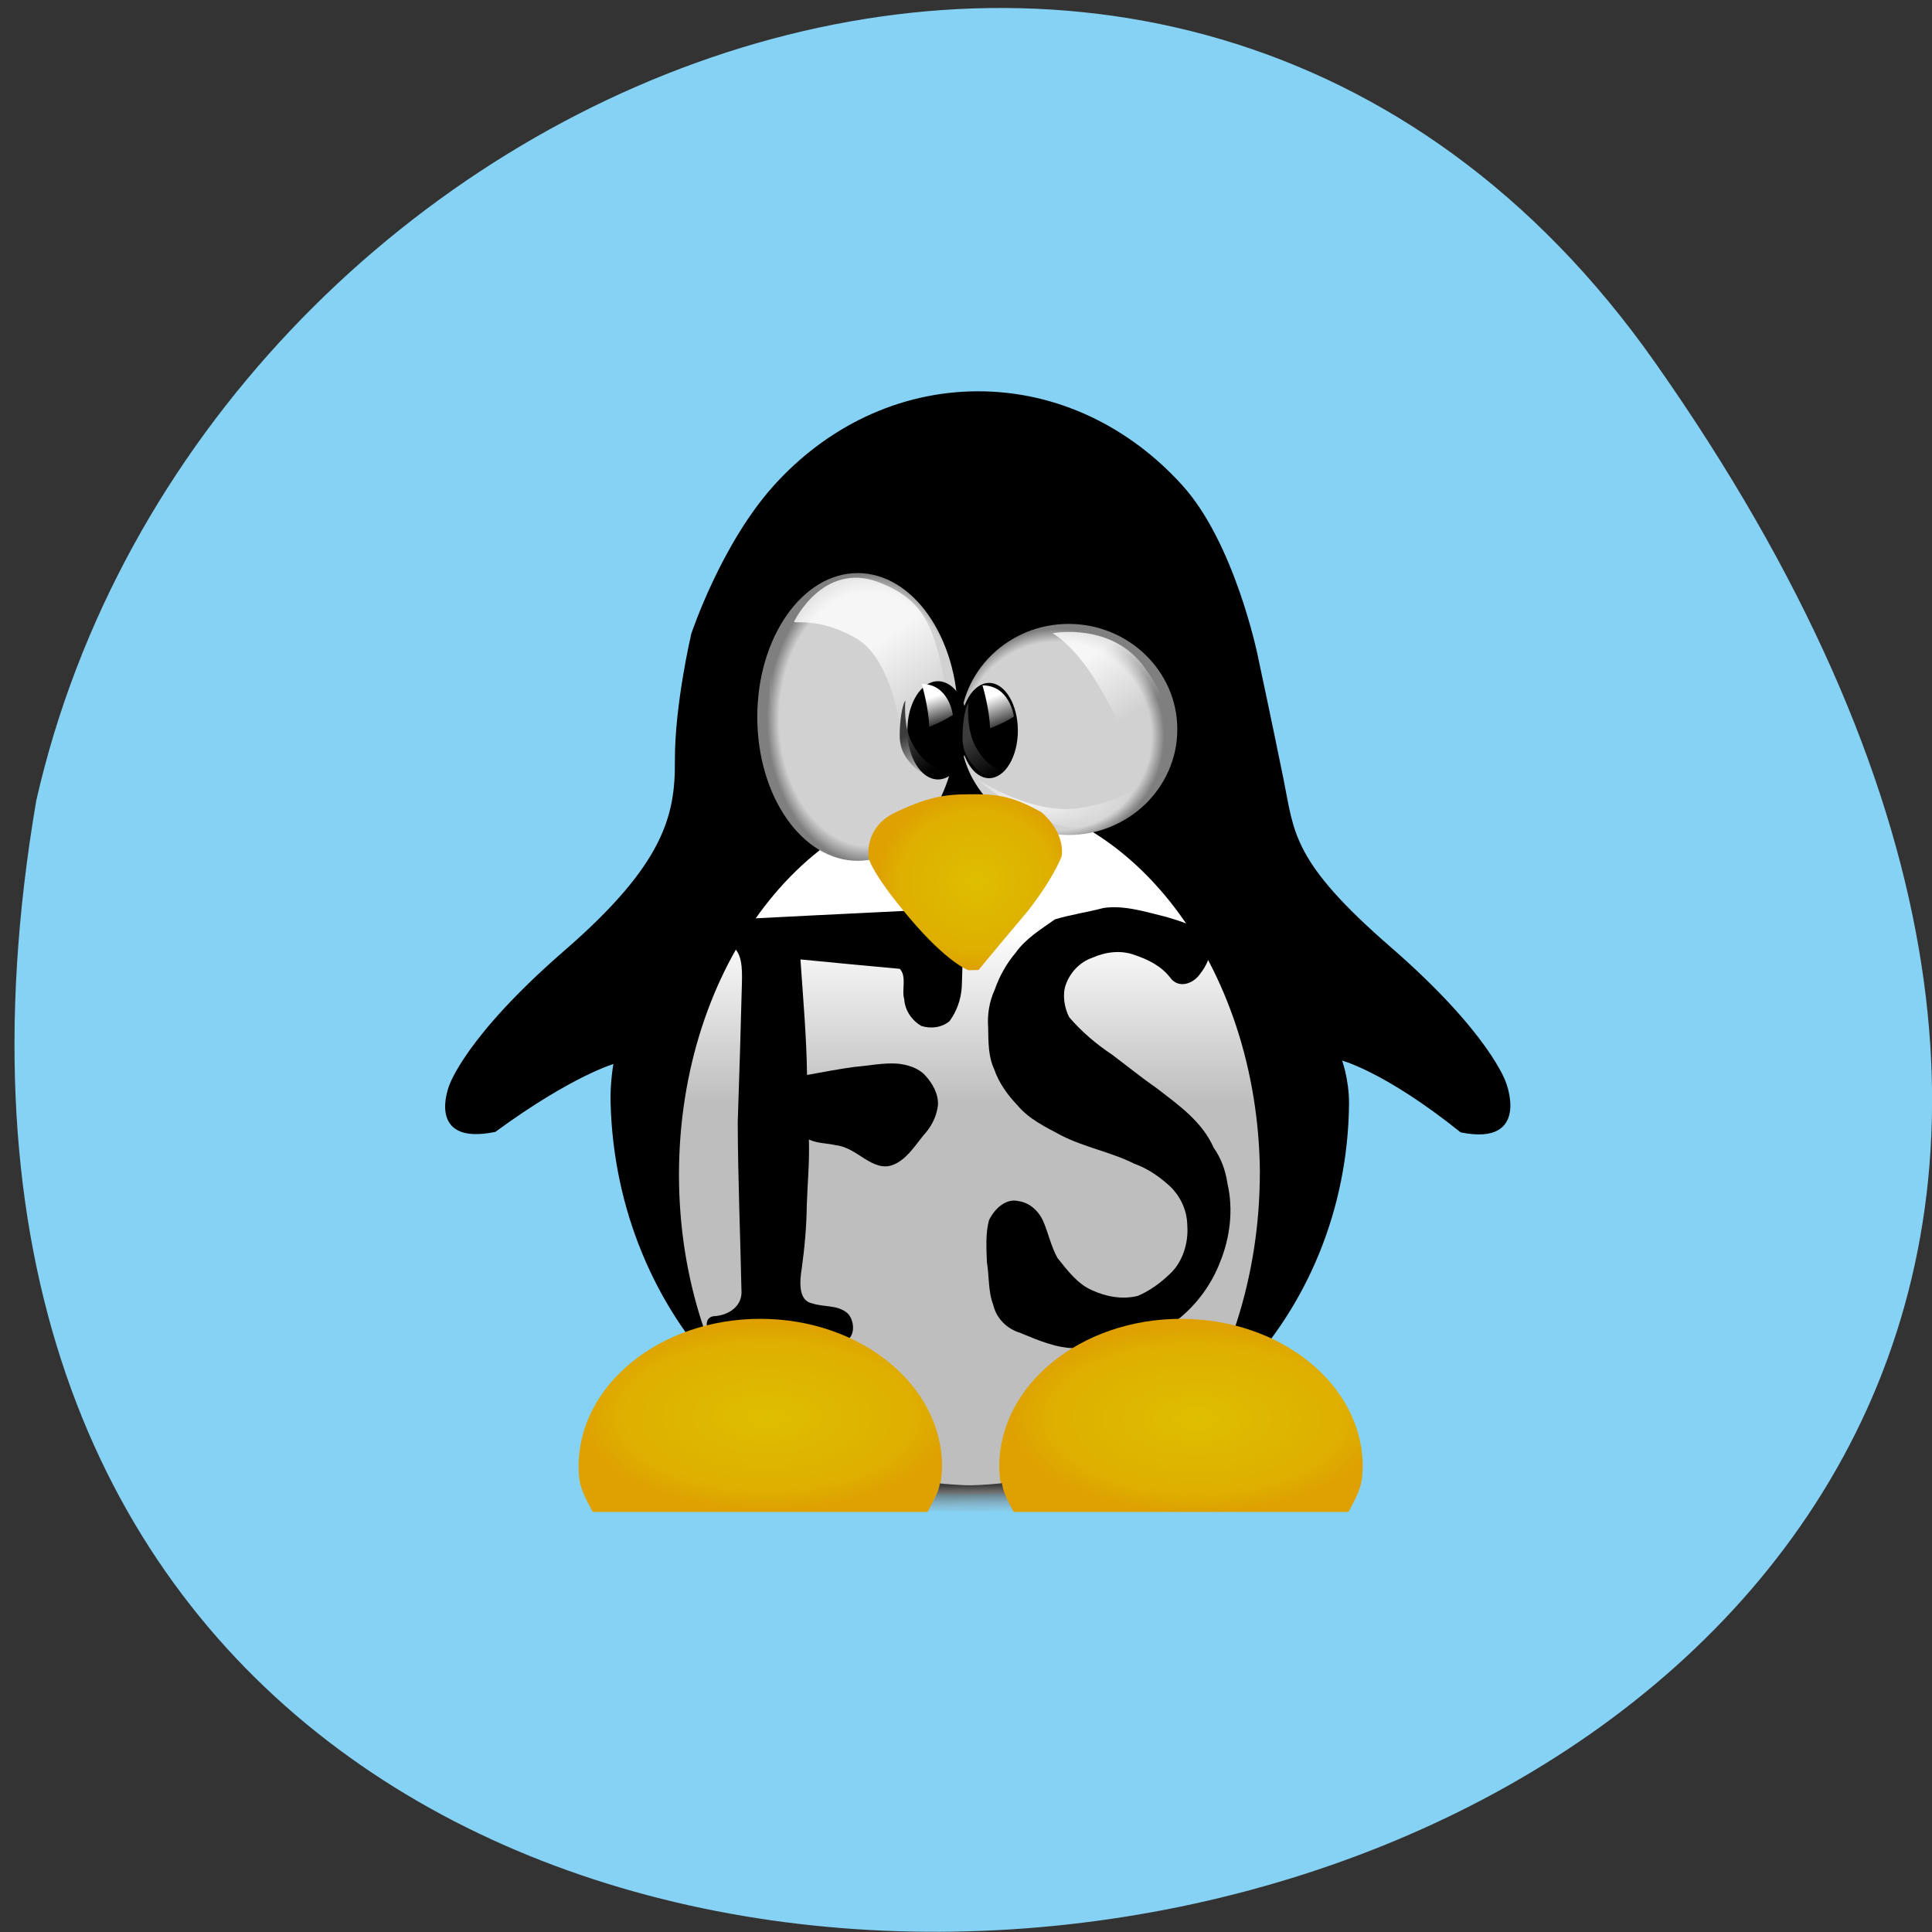 <svg xmlns="http://www.w3.org/2000/svg" viewBox="0 0 32 32" xmlns:xlink="http://www.w3.org/1999/xlink"><rect x="0" y="0" width="32" height="32" fill="#333333" stroke="none"/><defs><linearGradient id="A" gradientUnits="userSpaceOnUse" x1="516.68" y1="917.33" x2="516.92" y2="941.08" gradientTransform="matrix(0.018 0 0 0.02 6.996 6.254)"><stop stop-color="#3c3c3c"/><stop offset="1" stop-color="#9f9f9f" stop-opacity="0"/></linearGradient><linearGradient id="6" gradientUnits="userSpaceOnUse" x1="626.25" y1="224.06" x2="657.6" y2="276.19" gradientTransform="matrix(0.018 0 0 0.02 6.996 6.254)" xlink:href="#5"/><linearGradient id="B" gradientUnits="userSpaceOnUse" x1="479.59" y1="261.58" x2="487.35" y2="289.72" gradientTransform="matrix(0.018 0 0 0.02 6.996 6.254)"><stop stop-color="#fff"/><stop offset="1" stop-color="#fff" stop-opacity="0"/></linearGradient><linearGradient id="D" gradientUnits="userSpaceOnUse" x1="536.39" y1="260.33" x2="546.65" y2="290.97" gradientTransform="matrix(0.018 0 0 0.02 6.996 6.254)" xlink:href="#B"/><linearGradient id="C" gradientUnits="userSpaceOnUse" x1="452.01" y1="292.49" x2="469.79" y2="325.83" gradientTransform="matrix(0.018 0 0 0.02 6.996 6.254)"><stop stop-color="#3c3c3c"/><stop offset="1" stop-color="#3c3c3c" stop-opacity="0"/></linearGradient><linearGradient id="E" gradientUnits="userSpaceOnUse" x1="511.32" y1="294.57" x2="529.1" y2="327.91" gradientTransform="matrix(0.018 0 0 0.02 6.996 6.254)" xlink:href="#C"/><linearGradient id="5" gradientUnits="userSpaceOnUse" x1="437.25" y1="208.29" x2="474.75" y2="268.07" gradientTransform="matrix(0.018 0 0 0.02 6.996 6.254)"><stop stop-color="#fff" stop-opacity="0.8"/><stop offset="1" stop-color="#fff" stop-opacity="0"/></linearGradient><linearGradient id="0" gradientUnits="userSpaceOnUse" y1="457.32" x2="0" y2="600.03" gradientTransform="matrix(0.018 0 0 0.02 6.996 6.254)"><stop stop-color="#fff"/><stop offset="1" stop-color="#bebebe"/></linearGradient><radialGradient id="1" gradientUnits="userSpaceOnUse" cx="712.56" cy="902.18" r="170.68" gradientTransform="matrix(0.018 0 0 0.009 6.996 15.38)"><stop stop-color="#debe00"/><stop offset="0.8" stop-color="#deaf00"/><stop offset="1" stop-color="#dea101"/></radialGradient><radialGradient id="2" gradientUnits="userSpaceOnUse" cx="317.23" cy="898.07" r="170.68" gradientTransform="matrix(0.018 0 0 0.009 6.996 15.38)" xlink:href="#1"/><radialGradient id="3" gradientUnits="userSpaceOnUse" cx="430.04" cy="269.02" r="77.14" gradientTransform="matrix(0.022 0 0 0.031 4.941 3.569)"><stop stop-color="#d1d1d1"/><stop offset="0.88" stop-color="#d1d1d1"/><stop offset="1" stop-color="#7f7f7f"/></radialGradient><radialGradient id="4" gradientUnits="userSpaceOnUse" cx="615.17" cy="306.62" r="77.14" gradientTransform="matrix(0.023 0 0 0.023 3.361 5.14)" xlink:href="#3"/><radialGradient id="7" gradientUnits="userSpaceOnUse" cx="1619.88" cy="319.54" r="89.64" gradientTransform="matrix(-0.018 0 0 -0.007 46.33 15.457)" xlink:href="#5"/><radialGradient id="9" gradientUnits="userSpaceOnUse" cx="510.07" cy="418.72" r="90.91" gradientTransform="matrix(0.018 0 0 0.016 6.996 7.897)" xlink:href="#1"/><radialGradient id="8" gradientUnits="userSpaceOnUse" cx="1619.88" cy="319.54" r="89.64" gradientTransform="matrix(-0.013 -0.019 0.006 -0.005 33.02 44.658)" xlink:href="#5"/></defs><path d="m 27.41 6 c 19.965 28.379 -31.957 37.41 -26.809 7.258 c 2.73 -11.992 18.809 -18.625 26.809 -7.258" fill="#86d2f4"/><g fill-rule="evenodd"><path d="m 177.23 566.86 c 0 0 -3.544 16.633 -2.88 34.24 c 5.316 175.13 151.52 317.2 338.48 317.2 c 186.96 0 336.93 -141.28 338.7 -317.2 c 0 -20.938 -7.089 -37.18 -7.089 -37.18 c 0 0 40.09 8.61 111.42 60.07 c 62.911 11.349 40.09 -39.918 40.09 -39.918 c 0 0 -14.399 -40.11 -105.66 -111.54 c -91.49 -71.42 -89.05 -95.49 -99.02 -139.71 c -9.968 -44.42 -23.924 -103.12 -23.924 -103.12 c 0 0 -21.04 -92.36 -69.11 -139.91 c -48.07 -47.746 -114.08 -77.29 -186.74 -77.29 c -73.32 0 -139.78 29.939 -187.85 78.27 c -48.07 48.33 -75.09 121.71 -75.09 121.71 c 0 0 -15.285 58.31 -15.06 105.08 c 0.443 45.789 -10.633 86.49 -102.12 157.91 c -91.49 71.42 -105.66 111.34 -105.66 111.34 c 0 0 -21.709 48.33 40.981 36.788 c 71.55 -47.16 110.54 -56.747 110.54 -56.747" transform="matrix(0.018 0 0 0.02 6.996 6.254)" stroke="#000" stroke-width="2.3"/><path d="m 20.867 19.422 c 0 1.73 -0.539 3.336 -1.406 4.473 c -0.871 1.133 -5.934 1.133 -6.805 0 c -0.871 -1.137 -1.41 -2.707 -1.41 -4.438 c 0 -3.465 2.156 -6.273 4.813 -6.273 c 2.637 0 4.781 2.801 4.809 6.238" fill="url(#0)"/></g><path d="m 15.34 15.07 c -1.23 0.059 -2.457 0.121 -3.688 0.184 c 0.016 0.246 0.266 0.324 0.438 0.398 c 0.207 0.098 0.203 0.395 0.199 0.609 c -0.02 0.777 -0.043 1.555 -0.07 2.332 c 0.004 0.941 0.043 1.883 0.063 2.82 c -0.008 0.258 -0.258 0.379 -0.457 0.387 c -0.246 0.027 -0.066 0.465 0.129 0.324 c 0.508 0.016 1.016 0.066 1.523 0.102 c 0.188 0.023 0.438 0.117 0.582 -0.051 c 0.109 -0.102 0.082 -0.32 -0.02 -0.422 c -0.168 -0.148 -0.402 -0.098 -0.594 -0.168 c -0.23 -0.047 -0.199 -0.379 -0.164 -0.586 c 0.047 -0.344 0.078 -0.691 0.082 -1.039 c 0.012 -0.363 0.047 -0.723 0.035 -1.086 c 0.145 0.066 0.293 0.059 0.445 0.094 c 0.188 0.023 0.32 0.125 0.477 0.223 c 0.145 0.09 0.301 0.168 0.465 0.105 c 0.219 -0.082 0.355 -0.297 0.504 -0.484 c 0.125 -0.133 0.223 -0.305 0.246 -0.504 c 0.012 -0.188 -0.09 -0.363 -0.207 -0.492 c -0.121 -0.133 -0.297 -0.18 -0.461 -0.199 c -0.242 -0.016 -0.48 0.035 -0.719 0.055 c -0.262 0.035 -0.52 0.086 -0.781 0.133 c -0.008 -0.637 -0.066 -1.273 -0.109 -1.914 c 0.547 0.055 1.098 0.105 1.645 0.156 c 0.121 0.129 0.027 0.344 0.074 0.504 c 0.012 0.191 0.133 0.355 0.281 0.441 c 0.156 0.051 0.336 0.031 0.469 -0.078 c 0.117 -0.16 0.188 -0.352 0.203 -0.563 c 0.008 -0.238 0.02 -0.492 0.008 -0.734 c 0.012 -0.223 -0.113 -0.449 -0.309 -0.508 c -0.094 -0.027 -0.195 -0.051 -0.289 -0.039"/><path d="m 18.273 15.04 c -0.266 0.07 -0.539 0.109 -0.801 0.188 c -0.23 0.164 -0.48 0.313 -0.652 0.555 c -0.148 0.176 -0.266 0.383 -0.344 0.609 c -0.09 0.195 -0.125 0.41 -0.109 0.625 c 0.004 0.234 0 0.477 0.098 0.688 c 0.082 0.238 0.227 0.434 0.387 0.602 c 0.195 0.234 0.473 0.363 0.727 0.5 c 0.391 0.199 0.82 0.273 1.211 0.469 c 0.207 0.074 0.395 0.199 0.566 0.352 c 0.18 0.16 0.305 0.402 0.309 0.664 c 0.023 0.297 -0.078 0.613 -0.285 0.805 c -0.156 0.152 -0.34 0.285 -0.535 0.367 c -0.25 0.063 -0.52 0.016 -0.758 -0.094 c -0.238 -0.102 -0.406 -0.328 -0.57 -0.531 c -0.109 -0.191 -0.152 -0.418 -0.242 -0.621 c -0.082 -0.176 -0.234 -0.301 -0.406 -0.324 c -0.207 -0.051 -0.395 0.125 -0.488 0.316 c -0.059 0.219 -0.043 0.461 -0.035 0.691 c 0.039 0.234 0.02 0.496 0.105 0.711 c 0.055 0.238 0.242 0.402 0.438 0.461 c 0.305 0.125 0.613 0.262 0.945 0.258 c 0.27 0.004 0.543 0.066 0.805 -0.023 c 0.332 -0.082 0.633 -0.277 0.91 -0.484 c 0.285 -0.238 0.52 -0.555 0.66 -0.922 c 0.164 -0.402 0.223 -0.867 0.121 -1.301 c -0.031 -0.215 -0.105 -0.418 -0.227 -0.59 c -0.195 -0.438 -0.578 -0.703 -0.926 -0.973 c -0.258 -0.18 -0.504 -0.379 -0.758 -0.57 c -0.258 -0.172 -0.5 -0.375 -0.711 -0.621 c -0.078 -0.156 -0.113 -0.363 -0.059 -0.527 c 0.074 -0.219 0.246 -0.391 0.445 -0.457 c 0.219 -0.098 0.469 -0.129 0.695 -0.047 c 0.219 0.074 0.445 0.18 0.598 0.383 c 0.141 0.184 0.387 0.094 0.5 -0.082 c 0.133 -0.168 0.246 -0.457 0.086 -0.645 c -0.195 -0.148 -0.434 -0.219 -0.656 -0.285 c -0.34 -0.082 -0.691 -0.199 -1.043 -0.148"/><g fill-rule="evenodd"><path d="m 22.57 24.289 c 0 0.34 -0.082 0.461 -0.234 0.754 h -5.547 c -0.152 -0.293 -0.238 -0.414 -0.238 -0.754 c 0 -1.348 1.348 -2.445 3.01 -2.445 c 1.66 0 3.01 1.098 3.01 2.445" fill="url(#1)"/><path d="m 15.602 24.289 c 0 0.34 -0.086 0.461 -0.238 0.754 h -5.547 c -0.152 -0.293 -0.234 -0.414 -0.234 -0.754 c 0 -1.348 1.348 -2.445 3.01 -2.445 c 1.66 0 3.01 1.098 3.01 2.445" fill="url(#2)"/><path d="m 15.867 11.875 c 0 1.316 -0.746 2.383 -1.66 2.383 c -0.918 0 -1.664 -1.066 -1.664 -2.383 c 0 -1.316 0.746 -2.383 1.664 -2.383 c 0.914 0 1.66 1.066 1.66 2.383" fill="url(#3)"/><path d="m 19.5 12.08 c 0 0.965 -0.809 1.75 -1.801 1.75 c -0.992 0 -1.797 -0.785 -1.797 -1.75 c 0 -0.965 0.805 -1.746 1.797 -1.746 c 0.992 0 1.801 0.781 1.801 1.746" fill="url(#4)"/><path d="m 16.859 12.1 c 0 0.438 -0.215 0.789 -0.477 0.789 c -0.262 0 -0.477 -0.352 -0.477 -0.789 c 0 -0.434 0.215 -0.789 0.477 -0.789 c 0.262 0 0.477 0.355 0.477 0.789"/><path d="m 13.152 10.297 c 0 0 0.477 -1 1.395 -0.656 c 0.918 0.348 0.977 0.949 1.215 2.336 c 0.238 1.387 -0.844 0.129 -0.844 0.129 c 0 0 -0.133 -1.191 -0.746 -1.539 c -0.613 -0.348 -1.02 -0.23 -1.02 -0.27" fill="url(#5)"/><path d="m 509.1 295.98 c 0 21.916 -12.183 39.527 -27.03 39.527 c -14.842 0 -27.03 -17.611 -27.03 -39.527 c 0 -21.72 12.183 -39.527 27.03 -39.527 c 14.842 0 27.03 17.807 27.03 39.527" transform="matrix(0.018 0 0 0.02 6.859 6.177)" stroke="#000" stroke-width="2.3"/><path d="m 17.438 10.488 c 0 0 0.984 -0.191 1.527 0.578 c 0.547 0.77 0.375 1.039 0.375 1.039 l -0.75 0.039 c 0 0 -0.473 -1.23 -1.156 -1.656" fill="url(#6)"/><path d="m 16.191 12.906 c 0 0 0.895 0.598 1.676 0.48 c 0.781 -0.113 1.152 -0.441 1.469 -0.793 c -0.082 0.418 -0.816 1.082 -1.461 1.121 c -0.648 0.039 -1.684 -0.773 -1.684 -0.809" fill="url(#7)"/><path d="m 12.766 11.199 c 0 0 -0.004 1.305 0.684 2.051 c 0.691 0.746 1.105 0.59 1.652 0.68 c -0.43 0.207 -1.414 0.207 -1.934 -0.449 c -0.52 -0.652 -0.434 -2.254 -0.402 -2.281" fill="url(#8)"/><path d="m 16.04 16.07 c 0 0 0.168 -0.004 0.168 -0.004 c 0 0 0.184 -0.227 0.816 -0.977 c 0.426 -0.543 0.559 -0.902 0.559 -0.902 c 0 0 0.086 -0.359 -0.328 -0.73 c -0.539 -0.305 -0.816 -0.305 -1.215 -0.301 c -0.402 0 -0.699 0.055 -1.219 0.305 c -0.52 0.25 -0.434 0.75 -0.434 0.75 c 0 0 0.039 0.238 0.676 0.992 c 0.633 0.75 0.977 0.867 0.977 0.867" fill="url(#9)"/><path d="m 15.566 24.57 c 0 0 0.367 0.035 0.52 0.031 c 0.168 -0.004 0.391 -0.02 0.508 -0.035 c 0.035 0.207 0.152 0.395 0.191 0.449 c 0.047 0.051 -1.418 0.008 -1.418 0.008 c 0 0 0.184 -0.289 0.199 -0.453" fill="url(#A)"/><path d="m 15.266 11.328 c 0 0 0.117 0.383 0.125 0.711 c 0.258 -0.102 0.391 -0.199 0.391 -0.199 c 0 0 -0.063 -0.512 -0.516 -0.512" fill="url(#B)"/><path d="m 14.996 11.602 c 0 0 -0.043 0.43 0.117 0.719 c 0.164 0.293 0.344 0.387 0.484 0.418 c -0.043 0.047 -0.238 0.164 -0.422 -0.004 c -0.184 -0.168 -0.273 -0.328 -0.273 -0.551 c 0 -0.223 0.035 -0.5 0.094 -0.582" fill="url(#C)"/><path d="m 16.273 11.352 c 0 0 0.117 0.387 0.125 0.711 c 0.258 -0.098 0.395 -0.195 0.395 -0.195 c 0 0 -0.066 -0.516 -0.52 -0.516" fill="url(#D)"/><path d="m 16.04 11.645 c 0 0 -0.043 0.426 0.117 0.719 c 0.16 0.289 0.344 0.383 0.484 0.418 c -0.043 0.043 -0.238 0.164 -0.422 -0.004 c -0.184 -0.168 -0.277 -0.332 -0.277 -0.555 c 0 -0.219 0.035 -0.496 0.098 -0.578" fill="url(#E)"/></g></svg>
